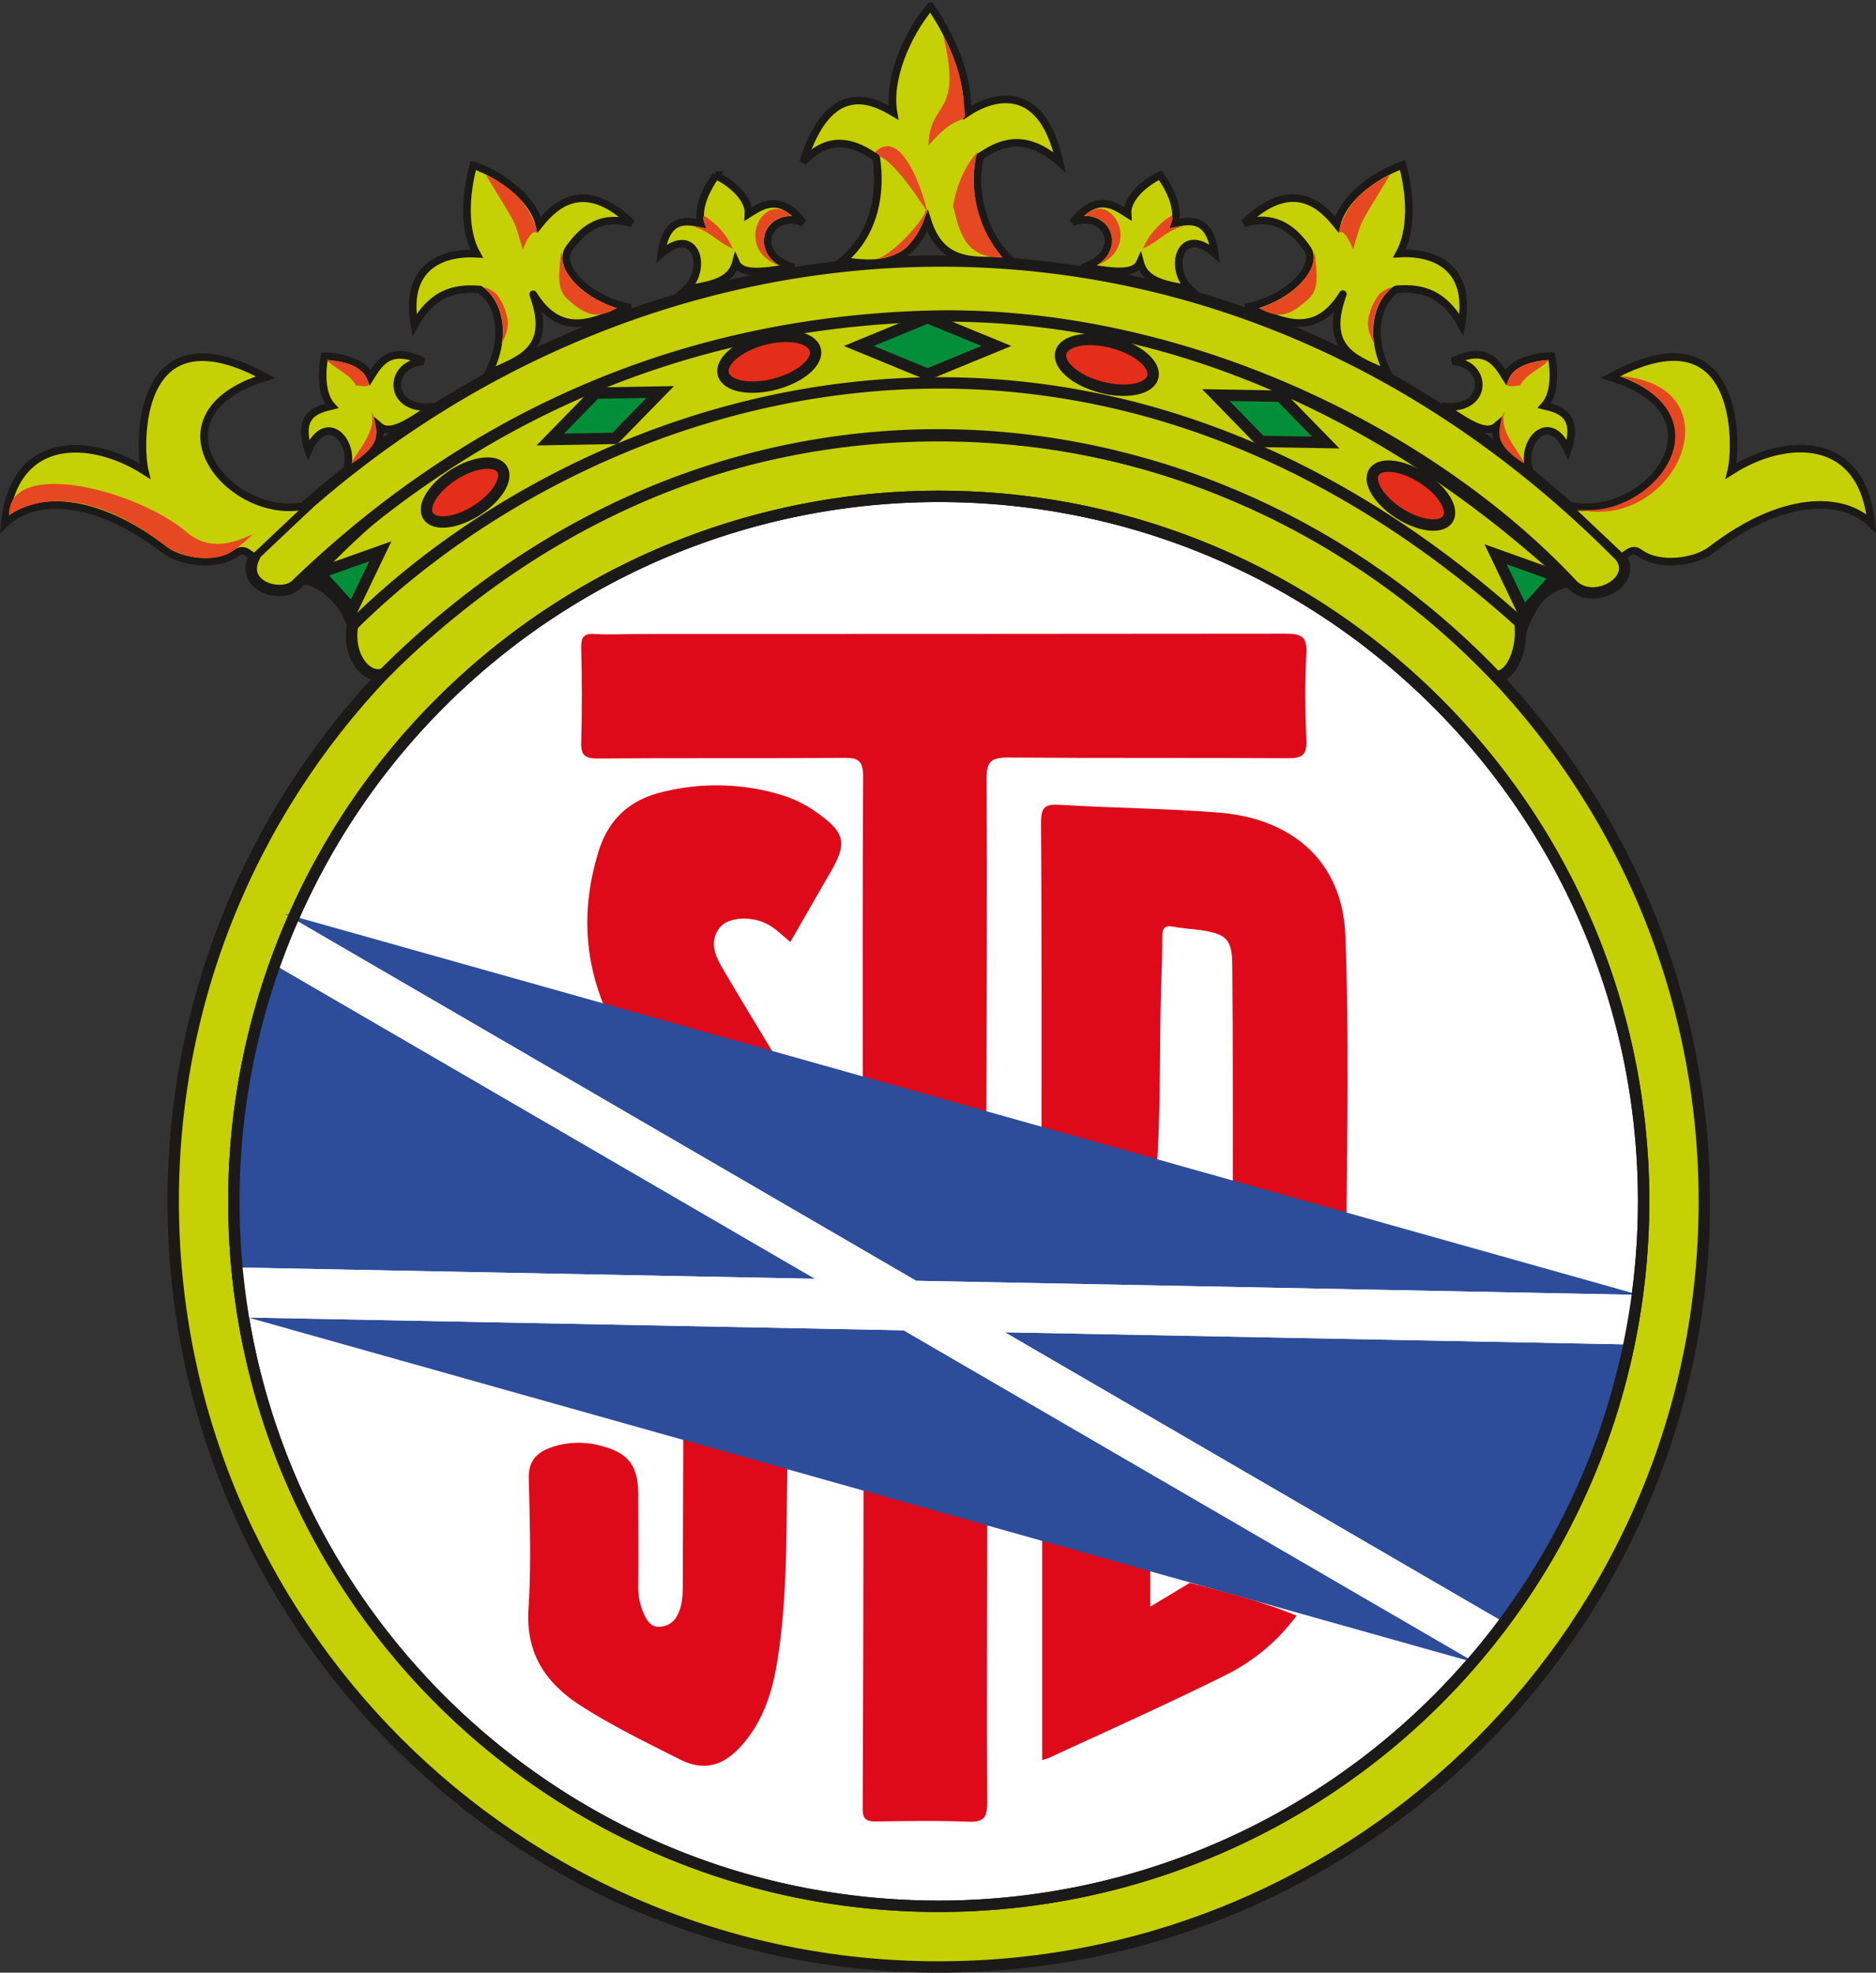 <svg id="Capa_1" data-name="Capa 1" xmlns="http://www.w3.org/2000/svg" viewBox="0 0 479.39 504.04"><rect x="0" y="0" width="479.39" height="504.04" fill="#333333" stroke="none"/><defs><style>.cls-1,.cls-7{fill:#c5d005;}.cls-1,.cls-10,.cls-2,.cls-6,.cls-7,.cls-9{stroke:#1c1a19;}.cls-1,.cls-10,.cls-2,.cls-6,.cls-9{stroke-width:2.91px;}.cls-1,.cls-10,.cls-2,.cls-6,.cls-7,.cls-8,.cls-9{fill-rule:evenodd;}.cls-2,.cls-5{fill:#fff;}.cls-3{fill:#de0a1a;}.cls-4{fill:#2d4c9a;}.cls-6{fill:none;}.cls-7{stroke-width:1.94px;}.cls-8{fill:#e64921;}.cls-9{fill:#038f39;}.cls-10{fill:#e52e1a;}</style></defs><path id="path2" class="cls-1" d="M250.28,108.8c108,0,195.63,87.58,195.63,195.63S358.32,500.06,250.28,500.06,54.65,412.47,54.65,304.43,142.23,108.8,250.28,108.8Z" transform="translate(-10.39 2.53)"/><path id="path4" class="cls-2" d="M250.28,124.3c99.47,0,180.12,80.65,180.12,180.13h0A180.13,180.13,0,0,1,250.28,484.55c-99.48,0-180.13-80.65-180.13-180.12A180.13,180.13,0,0,1,250.28,124.3Z" transform="translate(-10.39 2.53)"/><path class="cls-3" d="M262.45,284.25c-10.65-2.83-21.21-5.94-31.6-9.64,0-26.26-.06-52.52.1-78.78,0-3.69-1-4.75-4.68-4.72-21.07.18-42.13,0-63.2.17-3.37,0-4.26-.94-4.16-4.24.24-8,.19-16,0-24-.05-2.64.54-3.76,3.41-3.58,3.69.24,7.41,0,11.12,0q82.79,0,165.56-.08c3.88,0,5.45.74,5.22,5-.4,7.4-.33,14.84,0,22.24.16,3.85-1.18,4.61-4.76,4.59-23.88-.15-47.77,0-71.65-.18-4.39,0-5.33,1.29-5.31,5.48C262.64,225.8,262.5,255,262.45,284.25Z" transform="translate(-10.39 2.53)"/><path class="cls-3" d="M354.45,311.87c-10-1.79-19.38-5.39-29-8.44,0-19.69,0-39.38-.16-59.07,0-6.81-1.45-8.26-8-9.21-2.34-.34-4.73-.44-7.05-.89s-2.84.46-2.84,2.55c0,4.44-.17,8.88-.31,13.32-.48,15.67,0,31.37-1.2,47-10-2-19.68-5.37-29.36-8.59,0-27,.07-54-.12-81,0-3.86,1.09-4.65,4.74-4.43,13.62.83,27.29.91,40.88,2,18.09,1.51,31.42,12,32.16,31.5C355.15,261.72,354.61,286.8,354.45,311.87Z" transform="translate(-10.39 2.53)"/><path class="cls-3" d="M185,363.08a232.56,232.56,0,0,1,26.6,7.89c-.35,17.33.17,34.72-2.74,51.9-1.3,7.68-3.79,14.92-9.18,20.84-4.63,5.08-9.51,6.35-15.57,3.3-8.45-4.25-17-8.42-25-13.51-9.17-5.82-14.42-13.38-13.67-25,.72-11.08.32-22.24.08-33.35-.1-4.4,2.06-6.56,5.72-7.86a21.54,21.54,0,0,1,12.69-.41c7,1.79,9.52,5.05,9.56,12.36,0,7.86.06,15.72,0,23.57a16.1,16.1,0,0,0,1.57,7.31c.73,1.52,1.69,3,3.53,3a5.18,5.18,0,0,0,4.78-2.73c1.35-2.41,1.48-5.06,1.49-7.76Q184.93,382.88,185,363.08Z" transform="translate(-10.39 2.53)"/><path class="cls-3" d="M208.69,267.67c-10.86-2.05-21.12-6.17-31.72-9.12-4.09-1.14-8.11-2.58-12.16-3.88-5.35-13-5.62-26.1-1.51-39.5,2.61-8.5,8.09-13.42,16.65-15.4a57,57,0,0,1,30.7,1A30.83,30.83,0,0,1,219,205c7.39,5.22,8,7.82,3.51,15.5-3.33,5.75-6.63,11.52-10.16,17.66-2.22-1.85-4.05-3.74-6.44-4.83-4.05-1.86-9.6-1.45-11.62,1.19-2.73,3.58-1.18,7.1.74,10.36C199.48,252.49,204.11,260.06,208.69,267.67Z" transform="translate(-10.39 2.53)"/><path class="cls-3" d="M231.06,377c7.44,1,14.32,4.1,21.54,5.94,3.4.87,6.71,2.06,10.07,3.11,0,24-.16,48,0,72,0,3.93-1,5.06-4.92,4.89-7.84-.33-15.71-.18-23.56-.06-2.43,0-3.37-.62-3.35-3.22Q231,418.37,231.06,377Z" transform="translate(-10.39 2.53)"/><path class="cls-3" d="M314.46,401.9c9.21,2.38,18.42,4.78,27.26,8.38a50.26,50.26,0,0,1-18.61,15.43c-14.68,7.29-29.68,14-44.55,20.87a15.63,15.63,0,0,1-1.86.61V391.12c8.31.75,15.91,4.18,23.84,6.39,1.27.35,2.52.82,3.78,1.24V408Z" transform="translate(-10.39 2.53)"/><path class="cls-4" d="M85.68,231.66l-2.56-.72,2.29,1.34Z" transform="translate(-10.39 2.53)"/><path class="cls-4" d="M429.32,328.33l-.28-.07v.07Z" transform="translate(-10.39 2.53)"/><path class="cls-4" d="M386.81,422.16l.78.23-.65-.39Z" transform="translate(-10.39 2.53)"/><path class="cls-4" d="M244.51,324.73,429,328.33v-.07L85.68,231.66l-.27.62Z" transform="translate(-10.39 2.53)"/><path class="cls-4" d="M80.74,244.08a179.73,179.73,0,0,0-10.37,60.35c0,5.7.28,11.34.8,16.91l147.5,2.88Z" transform="translate(-10.39 2.53)"/><path class="cls-4" d="M241.31,337.38,73.8,334.11l313,88.05.13-.16Z" transform="translate(-10.39 2.53)"/><path class="cls-4" d="M394.89,412.11a179.26,179.26,0,0,0,32-71.11l-159.74-3.12Z" transform="translate(-10.39 2.53)"/><path class="cls-5" d="M244.51,324.73,85.41,232.28q-2.53,5.79-4.67,11.8l137.93,80.14Z" transform="translate(-10.39 2.53)"/><path class="cls-5" d="M241.31,337.38,386.94,422c2.76-3.2,5.42-6.5,7.95-9.89L267.15,337.88Z" transform="translate(-10.39 2.53)"/><path class="cls-5" d="M72.77,333.82c0,.09,0,.18,0,.27l1,0Z" transform="translate(-10.39 2.53)"/><path class="cls-5" d="M71.17,321.34q.58,6.32,1.6,12.48l1,.29,167.51,3.27-22.64-13.16Z" transform="translate(-10.39 2.53)"/><path class="cls-5" d="M244.51,324.73l22.64,13.15L426.89,341q1.29-6.25,2.14-12.67Z" transform="translate(-10.39 2.53)"/><polygon class="cls-5" points="234.12 327.26 208.27 326.75 230.91 339.91 256.76 340.41 234.12 327.26"/><path id="path4-2" data-name="path4" class="cls-6" d="M250.28,124.3c99.47,0,180.12,80.65,180.12,180.13h0A180.13,180.13,0,0,1,250.28,484.55c-99.48,0-180.13-80.65-180.13-180.12A180.13,180.13,0,0,1,250.28,124.3Z" transform="translate(-10.39 2.53)"/><path id="path6" class="cls-1" d="M398.79,156.47c-.84-.82-.42-.41-1.27-1.21l-.62-.59c-85.08-80.24-208.95-80.16-295.06.6l-1,.91-.21.2c-1.92,8.94,3.76,15,7.87,13.22,88.37-88.13,212.31-74.53,284.22.76C396.73,170.26,399.65,163.35,398.79,156.47Z" transform="translate(-10.39 2.53)"/><path id="path8" class="cls-1" d="M89.4,145.5c67.33-74.09,207.39-106.1,322.18.43-6.8,1.24-9.57,5.43-12,11.27-114.79-103.63-240.18-58.37-299.06,0a18.41,18.41,0,0,0-11.1-11.7Z" transform="translate(-10.39 2.53)"/><path id="path10" class="cls-1" d="M76,138.59a4,4,0,0,1,.55-.54c91.68-91.52,241-105.46,346.84.53.31.31.65.59.93.93,5.13,6.27-7,13.2-12.41,7.08-.21-.24-.45-.47-.67-.71C374.82,107.59,311,76.18,246.37,78.32c-58.78,1.93-113.12,23.36-159.74,68-.27.26-.51.54-.8.77-4,3.31-15.13-.09-9.81-8.47Z" transform="translate(-10.39 2.53)"/><path id="path12" class="cls-7" d="M452.79,117.79c13.95-8.9,33.54-9.42,35.77,13.43-7.35-7.12-22.72-7.23-40.9,6.76-4.06,3.13-13.33,4.46-18.26.77-2.52-1.88-3.85,1.67-5.06.76l-14-13.23c19.59,5.89,43.78-22.5,11.57-32.45C455.49,75.53,454.32,111.63,452.79,117.79Z" transform="translate(-10.39 2.53)"/><path id="path14" class="cls-8" d="M413,127.48c18.5,3.49,40.41-22.75,11.4-33.94C455.21,96.2,438.34,134,413,127.48Z" transform="translate(-10.39 2.53)"/><path id="path16" class="cls-7" d="M47.38,117.83c-14-8.9-33.54-9.42-35.77,13.43C19,124.14,34.34,124,52.51,138c4.06,3.13,13.33,4.45,18.26.76,2.53-1.88,3.85,1.67,5.06.77l14-13.23c-19.6,5.88-43.79-22.5-11.58-32.46C44.68,75.58,45.86,111.67,47.38,117.83Z" transform="translate(-10.39 2.53)"/><path id="path18" class="cls-8" d="M12.67,129.15c8.08-5.38,21.74-6.28,39.91,7.71C56.65,140,65.3,141.68,70.23,138q1-.76,2-1.53c1.57-1.3,3-2.65,2.56-2.46-5.54,2.75-11.51,3.9-16.7-.56C45.61,122.74,12.56,114.22,12.67,129.15Z" transform="translate(-10.39 2.53)"/><path id="path20" class="cls-7" d="M248.14-.93c-6.29,7.6-10.88,18.84-9.43,27.16-5.68-3.4-16.46-8.37-23.11,12.68,6.24-6.75,12.3-5.39,17.89-1.68.27.18.75.23.8.55,1.29,8.22,0,19.22-8.61,26.31,8.13,1.3,17.16,1.81,21.72-10.22C251.1,65.56,259.72,64,268.66,64c-8.11-7.64-9.6-19.43-7.88-26.2.2-.81-1,.39.53-.63,5.59-3.78,11.78-5.36,19.87,1.8C276.46,17.24,263,22.58,257.57,26.23c.49-8.81-3.86-19.07-9.43-27.16Z" transform="translate(-10.39 2.53)"/><path id="path22" class="cls-8" d="M254.1,50.53c1.87,8.83,4.42,12.71,12.53,12.78a30.54,30.54,0,0,1-6.93-25.18c.17-.81.88-2.23.23-1.52-5.35,5.88-6.42,15.48-5.83,13.92Z" transform="translate(-10.39 2.53)"/><path id="path24" class="cls-8" d="M234.07,36.33c-.23.22,1.19.41,1.06,1.16,0,0,3,0,11.86,13.56,0,0,0,.08,0,.12a.08.08,0,0,0-.06.07c-.4,2.42-8.53,11.53-12.69,12.43,0,0,5-.34,7.84-3a19.7,19.7,0,0,0,5.08-9c1.47,4-4.78-23.4-13.13-15.35Z" transform="translate(-10.39 2.53)"/><path id="path26" class="cls-8" d="M251.37,6.4c5.22,21.18-3.55,16.43-3.71,28.31,6.44-7.76,8.93-5.84,9.34-7.65C256.46,19,255.27,13.72,251.37,6.4Z" transform="translate(-10.39 2.53)"/><path id="path28" class="cls-7" d="M368.8,39.62c-7.8,2.8-15.34,8.81-16.81,15.19-3.71-4.62-11.22-12.33-23.69-.3,7.47-2.24,12.17,1.1,15.7,5.9l.5.69c3,4.61-5.21,13-15.84,14.93,6.27,1.42,16.41,9.66,24.5-2.82.59-.92.43-.72.13.14-4.82,14,4.36,16.15,11.79,19.61-4.95-9.62-2.84-18,2-21.52.13-.09.34,0,.53-.07,6-.42,11.71.92,16.24,9.11,3.07-17-10-18.62-15.84-18.23C371.24,56.31,370.89,47.44,368.8,39.62Z" transform="translate(-10.39 2.53)"/><path id="path30" class="cls-7" d="M131.38,39.66c7.79,2.81,15.33,8.81,16.8,15.19,3.71-4.62,11.23-12.33,23.7-.3-7.48-2.24-12.17,1.11-15.7,5.9-.17.23-.35.46-.5.7-3,4.6,5.21,13,15.83,14.92-6.26,1.42-16.41,9.66-24.49-2.82-.6-.92-.43-.71-.14.15,4.83,13.95-4.36,16.14-11.79,19.6,5-9.62,2.84-18-2-21.52-.13-.09-.35,0-.54-.06-6-.43-11.71.92-16.24,9.1-3.07-17,10-18.61,15.85-18.22-3.28-5.95-2.92-14.81-.83-22.64Z" transform="translate(-10.39 2.53)"/><path id="path32" class="cls-7" d="M306.85,42.24c-4.67,2.28-8.56,6.27-8.33,9.86-3.36-2.13-7.92-5.5-14,2.23,8.58-3.66,14.18,7.87,2.42,11.54,4.54.15,13,2.74,14.79-1.37,1.39,5.25,7.05,5.74,12.79,6.9-5.81-5.3-2.56-16.79,6.27-9.16-1.2-9.49-6.41-8.49-10.21-7.7C311.67,51,309.74,46.25,306.85,42.24Z" transform="translate(-10.39 2.53)"/><path id="path34" class="cls-8" d="M287.43,52.6c7.53-.1,9.76,8.55,3.24,12.65C302.5,60.94,294.55,45.63,287.43,52.6Z" transform="translate(-10.39 2.53)"/><path id="path36" class="cls-8" d="M302.5,60.94c4.48-2,5.22-4.17,10.3-5.76,0,0,0-.06,0-.06-2.78.46-3.06.61-3.51.68.13-.71,1-2.2.68-3-.05-.12-.05-.28-.13-.24a17.81,17.81,0,0,0-7.34,8.35Z" transform="translate(-10.39 2.53)"/><path id="path38" class="cls-7" d="M193.32,42.28c4.68,2.29,8.57,6.28,8.33,9.86,3.37-2.12,7.92-5.5,14,2.23-8.58-3.66-14.17,7.88-2.42,11.54-4.54.15-13,2.74-14.79-1.36-1.39,5.25-7,5.74-12.78,6.89,5.8-5.3,2.55-16.79-6.27-9.15,1.2-9.5,6.4-8.49,10.2-7.71-1.05-3.53.88-8.28,3.77-12.3Z" transform="translate(-10.39 2.53)"/><path id="path40" class="cls-7" d="M406.87,88.46c-5.2.07-10.42,2-11.75,5.35-2.13-3.36-4.8-8.36-13.57-4,9.32.37,9.45,13.19-2.75,11.47,4,2.08,10.59,8,14,5.09-1,5.34,3.91,8.21,8.6,11.71-3-7.28,4.87-16.27,9.59-5.6,3-9.09-2.16-10.41-5.93-11.33C407.48,98.45,407.77,93.33,406.87,88.46Z" transform="translate(-10.39 2.53)"/><path id="path42" class="cls-7" d="M93.3,88.5c5.2.07,10.43,2,11.75,5.36,2.13-3.36,4.8-8.37,13.57-4-9.32.36-9.44,13.18,2.75,11.46-4,2.08-10.58,8-14,5.1,1,5.34-3.91,8.2-8.6,11.7,3-7.27-4.87-16.27-9.58-5.59-3-9.1,2.15-10.42,5.93-11.34C92.69,98.49,92.41,93.37,93.3,88.5Z" transform="translate(-10.39 2.53)"/><path id="path44" class="cls-9" d="M247.42,78.64,265,85.87,247.42,93.1l-17.56-7.23Z" transform="translate(-10.39 2.53)"/><path id="path46" class="cls-9" d="M337.61,98.7l11.54,11.84-16.53-.28L321.08,98.42Z" transform="translate(-10.39 2.53)"/><path id="path48" class="cls-9" d="M162.57,97.92,151,109.77l16.53-.29L179.1,97.64Z" transform="translate(-10.39 2.53)"/><path id="path50" class="cls-9" d="M408.14,144.66,399.71,154l-7.14-14.91Z" transform="translate(-10.39 2.53)"/><path id="path52" class="cls-9" d="M92,143.88l8.43,9.35,7.14-14.9Z" transform="translate(-10.39 2.53)"/><path id="path54" class="cls-10" d="M294.73,85c-6.49-1.72-12.42-.56-13.25,2.58s3.75,7.1,10.23,8.81,12.42.56,13.26-2.58-3.75-7.09-10.24-8.81Z" transform="translate(-10.39 2.53)"/><path id="path56" class="cls-10" d="M205.45,84.21c6.49-1.72,12.42-.56,13.26,2.59s-3.75,7.09-10.24,8.8-12.42.56-13.25-2.58,3.75-7.09,10.23-8.81Z" transform="translate(-10.39 2.53)"/><path id="path58" class="cls-10" d="M373.83,119.52c-5.21-3.3-10.74-3.93-12.34-1.4s1.33,7.26,6.54,10.56,10.74,3.93,12.34,1.4-1.32-7.26-6.54-10.56Z" transform="translate(-10.39 2.53)"/><path id="path60" class="cls-10" d="M126.35,118.74c5.22-3.3,10.74-3.92,12.34-1.4s-1.33,7.26-6.54,10.56-10.74,3.93-12.34,1.4,1.33-7.26,6.54-10.56Z" transform="translate(-10.39 2.53)"/><path id="path62" class="cls-8" d="M394.86,102.63a6.24,6.24,0,0,0-.62,1.28c-1.46,5.26-.32,6.58,1.07,8.37a23.4,23.4,0,0,0,4.23,3.44c.16.08.43.2.4.13-1.45-3.2-6.6-8.17-5.08-13.22Z" transform="translate(-10.39 2.53)"/><path id="path64" class="cls-8" d="M105.27,102.63a6.24,6.24,0,0,1,.62,1.28c1.46,5.26.33,6.58-1.07,8.37a23.06,23.06,0,0,1-4.23,3.44c-.16.08-.43.2-.4.13C101.64,112.65,106.79,107.68,105.27,102.63Z" transform="translate(-10.39 2.53)"/><path id="path66" class="cls-8" d="M406.21,89.37c-1.52,2.08-5.86,3.57-7.41,6.58-.72,0-2.49.47-3.18,0-.11-.08-.23-.07-.2-.18,1.37-5.75,7.72-5.85,10.79-6.38Z" transform="translate(-10.39 2.53)"/><path id="path68" class="cls-8" d="M93.92,89.37c1.52,2.08,5.86,3.57,7.41,6.58.73,0,2.5.47,3.18,0,.11-.08.23-.07.2-.18C103.34,90,97,89.9,93.92,89.37Z" transform="translate(-10.39 2.53)"/><path id="path70" class="cls-8" d="M345.21,73.45c-4.9,4.51-7.68,5.76-13.07,2.79,6.91-2.39,11.47-6,13.66-10.93.24-.56.46-4,.55-3.3C347.05,67.83,347.26,71.05,345.21,73.45Z" transform="translate(-10.39 2.53)"/><path id="path72" class="cls-8" d="M154.92,73.45c4.9,4.51,7.68,5.76,13.07,2.79-6.9-2.39-11.47-6-13.65-10.93-.25-.56-.47-4-.55-3.3C153.08,67.83,152.87,71.05,154.92,73.45Z" transform="translate(-10.39 2.53)"/><path id="path74" class="cls-8" d="M365.93,70.91l-1.88,2.16a14.12,14.12,0,0,0-2.72,7.14,11.7,11.7,0,0,0,.41,5.29s-2.05-3.07-1.77-5.94a14.33,14.33,0,0,1,2.95-7C363.78,71.78,365.81,70.74,365.93,70.91Z" transform="translate(-10.39 2.53)"/><path id="path76" class="cls-8" d="M134.2,70.91l1.89,2.16a14.23,14.23,0,0,1,2.71,7.14,11.72,11.72,0,0,1-.4,5.29s2-3.07,1.76-5.94a14.23,14.23,0,0,0-2.95-7C136.35,71.78,134.33,70.74,134.2,70.91Z" transform="translate(-10.39 2.53)"/><path id="path78" class="cls-8" d="M365.57,42.2c-8.31,13.78-6.92,10.61-9.41,19-2.84-6.88-3.69-3.3-3.59-4.66C353.93,50.46,358.63,45.36,365.57,42.2Z" transform="translate(-10.39 2.53)"/><path id="path80" class="cls-8" d="M134.56,42.2c8.32,13.78,6.92,10.61,9.41,19,2.84-6.88,3.7-3.3,3.59-4.66C146.21,50.46,141.51,45.36,134.56,42.2Z" transform="translate(-10.39 2.53)"/><path id="path82" class="cls-8" d="M212.68,52.66c-7.52-.1-9.76,8.55-3.23,12.65C197.62,61,205.57,45.69,212.68,52.66Z" transform="translate(-10.39 2.53)"/><path id="path84" class="cls-8" d="M197.62,61c-4.48-2-5.22-4.18-10.31-5.76,0,0,0-.06,0-.06,2.78.46,3.05.61,3.51.68-.13-.71-1-2.2-.69-3,.06-.12.06-.28.14-.24A17.82,17.82,0,0,1,197.62,61Z" transform="translate(-10.39 2.53)"/></svg>